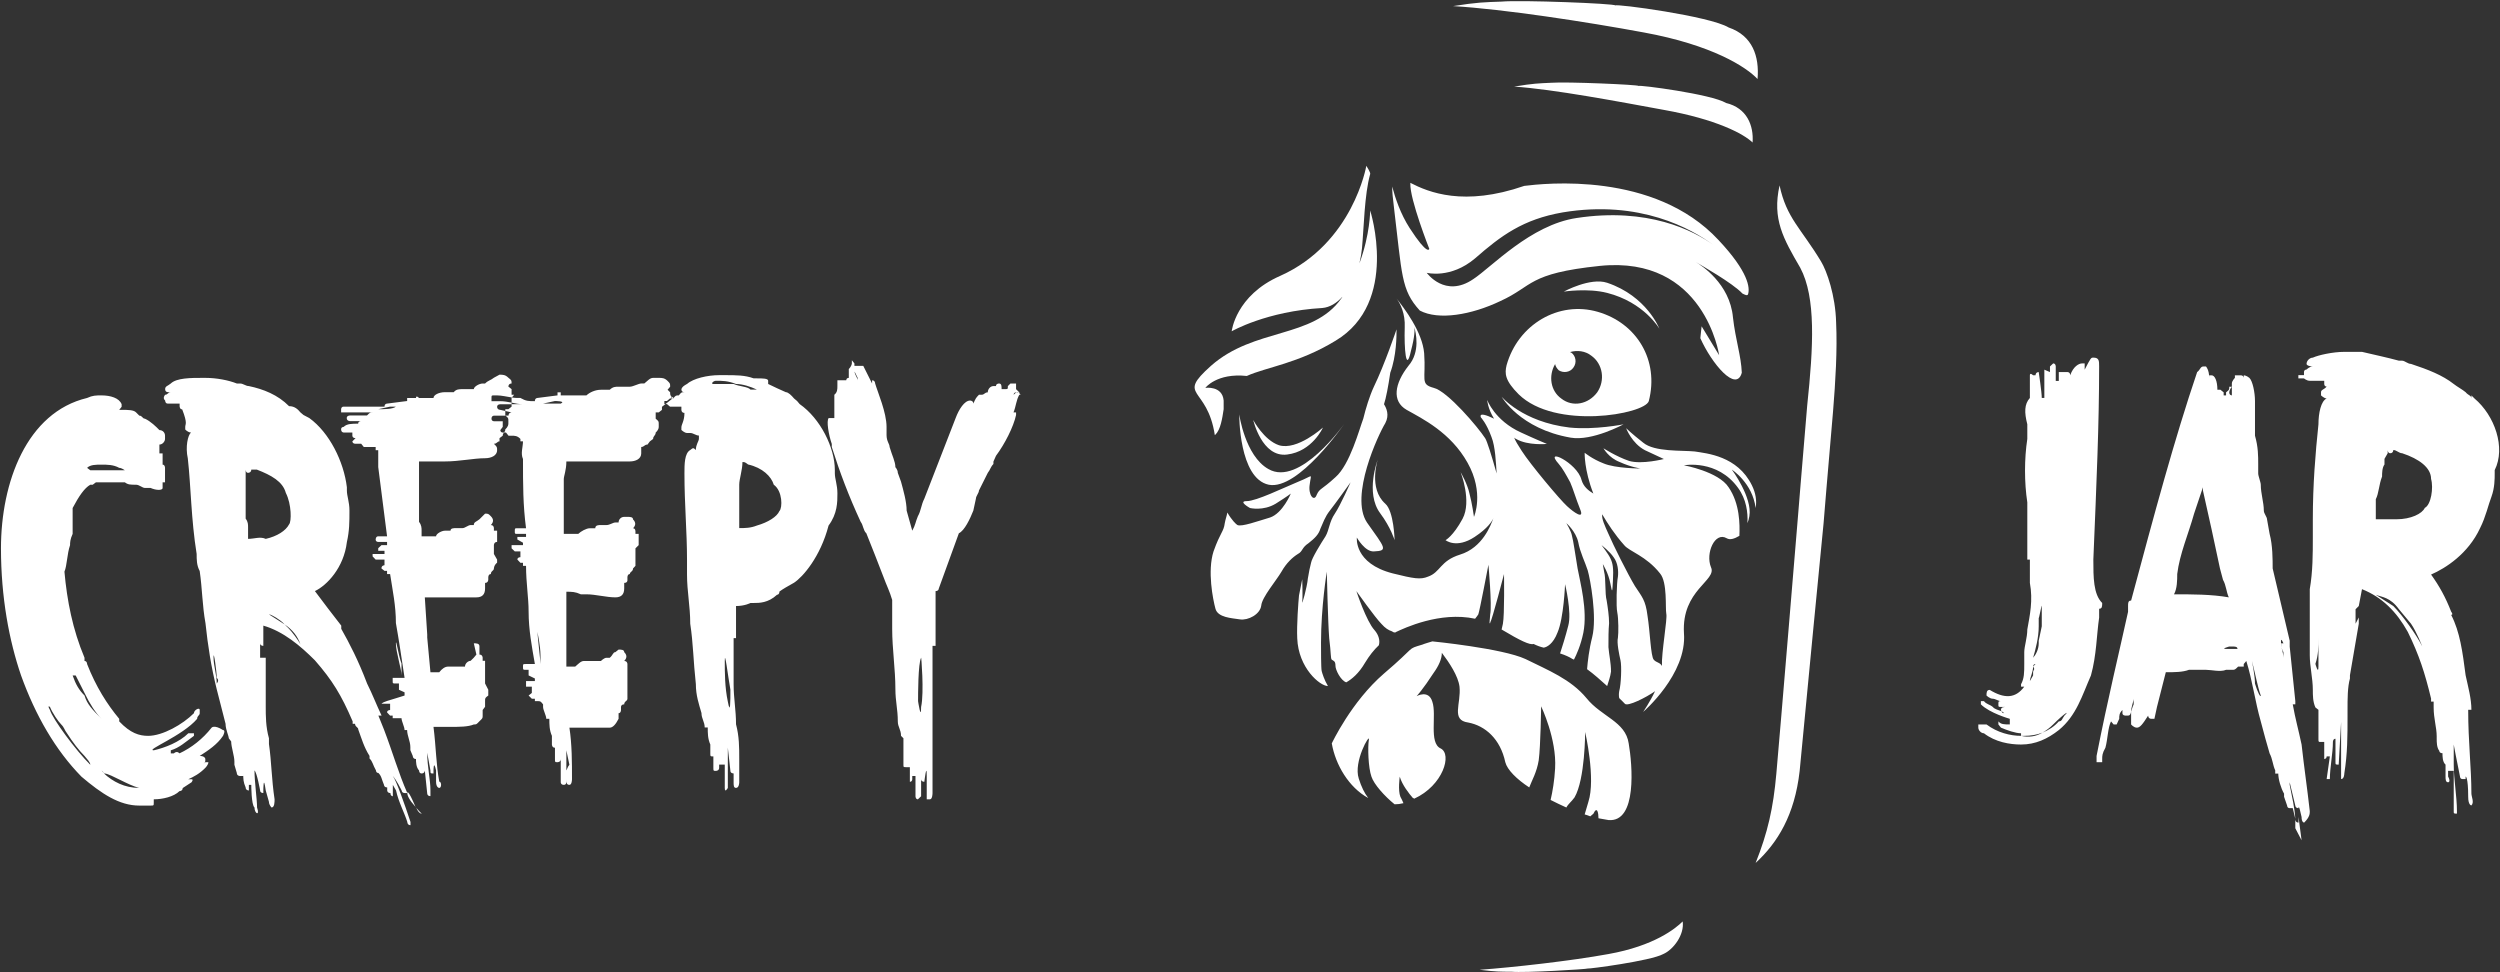 <svg version="1.2" xmlns="http://www.w3.org/2000/svg" viewBox="0 0 1556 605" width="1556" height="605">
	<rect x="0" y="0" width="1556" height="605" fill="#333333" stroke="none"/>
	<title>CRJ</title>
	<defs>
		<clipPath clipPathUnits="userSpaceOnUse" id="cp1">
			<path d="m-6737.98-7470.13h15031.96v8457.47h-15031.96z"/>
		</clipPath>
	</defs>
	<style>
		.s0 { fill: #ffffff } 
	</style>
	<g id="Clip-Path: Clip-Path: Page 1" clip-path="url(#cp1)">
		<g id="Clip-Path: Page 1">
			<g id="Page 1">
				<path id="Path 4" class="s0" d="m1010.5 264.1c0 0-19.5 10.6-32.9 8.3-31.7-5.5-43-25.5-43-25.5 0 0 12.9 15.7 42.3 19.2 15.6 1.6 33.6-2 33.6-2zm22.3-59.5c0 0-9.4-16.4-32.5-22.3-12.1-3.1-27-0.8-27-0.8 0 0 16.5-9 27-5.5 24.7 8.3 32.5 28.6 32.5 28.6zm-276.7 66.2c-4.7-30.9-24.3-23.5-2.4-43.1 27-23.9 63.4-16.8 81.1-41.9q0.4-0.4 0.7-1.1c-3.5 3.9-7.8 6.6-12.5 7-34.8 2-56.4 14.5-56.4 14.5 0 0 2.4-22.3 30.2-34.5 45.4-20.3 53.6-68.5 53.6-68.5 0 0 2.8 4.3 2.4 5.1-3.6 12.9-3.9 33.3-5.1 46.2q-0.4 4.3-1.6 9.4c6.7-18 6.7-32.9 6.7-32.9 0 0 18.4 57.2-21.6 81.1-23.1 14.1-43 16.4-55.2 21.9-18.7-2-25.8 7.4-25.8 7.4 0 0 10.6-1.5 11.4 7.9 0 0.8 0 3.1 0 5.4-0.8 5.5-2 13-5.1 15.7q0 0.4-0.4 0.4zm267-250.6c-35.7-6.6-87-14.5-118.7-16.4 15.3-2.4 19.2-2.4 30.2-2.8 11.7-1.1 70.8 1.2 70.8 2.4 0-1.2 58.8 6.6 70.5 13.7 14.9 5.1 19.2 18 18 32.1-7-7.5-28.2-21.2-70.8-29zm51.2 43.9c13 3.1 17.3 14.1 16.5 24.6-5.5-5.4-22.7-14.5-55.2-20.3-27.8-5.1-68.9-12.9-93.2-14.5 12.1-2 14.9-2 23.5-2.4 9-0.7 54 1.2 54 2 0-0.8 45.4 5.1 54.4 10.6zm-303 193.8c0 0 3.6 25.8 18.1 34 19.5 11.4 47.3-28.1 47.3-28.1 0 0-28.6 41.5-47 37.9-18.7-3.9-18.4-43.8-18.4-43.8zm86.2 28.2c0 0-5.9 18 4.7 27.4 5.4 4.7 5.8 22.7 5.8 22.7 0 0-2.3-7.8-9-16.8-9.4-12.6-1.5-33.3-1.5-33.3z"/>
				<path id="Path 5" fill-rule="evenodd" class="s0" d="m1077.9 292.3c0 0 12.9 17.3 10.9 29q-0.4 2.4-1.2 4.3c0.4-6.6-0.7-14.9-5.8-21.9-12.9-18-33.7-14.1-33.7-14.1 0 0 21.5 3.9 27.8 13.7 7 10.2 7 23.1 6.7 30.2-3.2 1.9-5.9 2.7-7.9 1.5-7.4-4.3-13.3 9.4-9.8 18 4 8.3-18.4 14.1-16.8 41.1 2 25.5-25.4 49-25.4 49 0 0 4.3-6.3 7.4-12.9-5.5 3.9-17.2 9.8-18.8 7.8-0.4-0.4-1.9-2-3.5-3.5q-0.4-2 0-4.3c1.2-4.3 1.6-15.7 0.8-19.2-0.8-3.5-2.4-11-1.6-14.1 0.4-2.8 0.4-11.8-0.4-15.7-0.8-3.5-0.4-18.4 0.4-22.3 0.4-3.5 0-8.6-2.7-12.1-2.4-3.6-7.5-7.5-7.5-7.5 0 0 4.3 5.5 5.5 8.2 1.6 3.2 2 6.3 1.6 13.8-0.4 7.4-0.4 8.2-1.6 1.9-1.2-6.6-4.7-12.1-4.7-12.1l0.8 4.7c1.2 4.3 0.4 13.7 1.6 18 0.7 4.3 1.5 9.8 1.5 14.1-0.4 4.3-0.4 9.4-0.4 14.9 0.4 5 1.6 9.7 1.6 15.2-0.4 3.2-1.6 6.3-2.4 9-3.9-3.5-8.2-7.4-12.5-10.5 0.4-4.7 1.2-12.2 3.2-20 3.1-12.5-1.2-36-2.8-41.5-1.6-5.1-4.7-11-5.9-17.6-1.5-6.7-7.4-11.8-7.4-11.8 0 0 3.1 5.1 3.5 7.9 0.8 2.7 2 11.3 3.5 20.3 1.6 8.6 6.3 25.9 3.6 39.9-1.6 7.9-4.3 13.8-5.9 16.9q-0.4-0.4-0.8-0.4-3.1-2-7.8-3.5c1.2-3.6 3.5-11 5.1-17.3 2.3-8.2-2-25.8-2-25.8 0 0-0.8 21.1-4.7 30.1-2.7 7.1-6.6 9.1-8.6 9.4q-3.1-0.7-6.3-2.3c-2.3 0.8-8.2-2-19.9-9q0.4-2 0.8-3.5c1.1-5.5 0.7-31 0.7-31 0 0-7.4 28.6-8.6 30.2q0 0.4 0 0.4-0.4 0-0.4 0c0-2 0.4-3.9 0.4-5.5 1.2-5.5-1.1-30.9-1.1-30.9 0 0-5.5 28.9-6.3 30.9-0.4 0.8-1.2 1.6-2 2.7-21.9-4.7-44.2 5.9-49.3 8.3q0 0-0.4 0 0.4 0.3 0.4 0.3-0.4 0-0.4 0-1.1 0-1.9-0.7c-2.4-0.8-4.3-2-6.7-4.7-3.9-3.9-15.6-20.4-15.6-20.4 0 0 6.2 18.8 11.3 24.3 2.7 3.1 3.5 6.6 2.7 9.4q-4.6 4.3-8.6 10.9c-3.9 6.7-8.2 10.2-11.7 12.2-3.5-1.2-6.7-7.8-6.7-10.2 0-3.1-1.1-3.1-2.3-3.9-0.8-0.8-0.4-3.9-1.6-13.3-0.8-9.8-1.5-41.5-1.5-41.5 0 0-3.6 21.9-3.6 44.2 0 4.3 0 15.7 0.4 17.6 0.4 1.6 1.6 5.5 3.9 9.4-5 0-18.4-11.3-19.1-29.7-0.4-8.2 0.7-22.7 1.1-26.7 0.8-3.9 2-10.1 2-10.1 0 0 0.4 10.9 0 14.1-0.4 3.1 3.1-9.4 3.5-14.5 0.8-4.7 1.2-6.7 2-9.8 0.4-2.8 6.2-12.2 9-16.5 2.3-3.9 2.3-9 5.8-14.1 3.6-5.4 9.8-19.5 9.8-19.5 0 0-9.8 13.7-12.9 17.6-3.1 3.9-4.3 7.8-5.9 11.3-1.1 3.6-3.5 5.9-7.4 9-4.3 2.8-3.5 5.1-6.6 6.7-3.2 2-7.1 5.5-10.2 11-3.2 5.5-12.2 16-12.6 21.1-0.7 5.5-8.2 9.4-13.3 8.6-5.1-0.8-13.7-1.1-15.2-6.6-1.6-5.9-5.1-23.5-1.2-35.7 4.3-12.1 6.3-12.1 7-17.6 0.4-2.3 1.2-4.3 1.6-6.6 2.7 4.7 5.5 7.4 6.3 7.8 2.7 1.2 12.5-2.4 20.3-4.7 7.9-2.7 12.9-14.9 12.9-14.9 0 0-1.9 1.6-9.4 6.3-7.8 4.7-16 2.7-16 2.7 0 0-7.8-4.3-2-4.3 5.9 0 22.7-8.2 32.1-12.1 9.8-3.9 7.9-5.5 7.1 1.5-1.2 6.7 2.7 11.4 4.3 6.7 2-4.3 2.7-2.7 11.7-11 9-7.8 14.9-30.1 17.3-36.4 1.5-6.2 3.9-14.1 6.6-19.9 6.7-13.8 14.1-35.7 14.1-35.7q0 0 0 0.4c0 0 0 0 0 0.4 0 3.1 0 15.7-3.9 26.2-1.2 8.3-2.7 16.1-3.9 19.6 1.5 2.4 3.5 6.7 0.8 11.8-4.3 7-22.3 45.4-11.4 61.8 11.4 16.1 13.3 17.6 4.3 18-5.5 0.4-10.6-8.6-10.6-8.6 0 0-1.9 16.1 22.4 22.3 12.9 3.2 17.2 4 21.9 2 7.8-2.7 7.4-9.8 19.9-13.7 14.1-4.3 19.2-18.4 20.8-22.7-0.8 1.9-3.5 6.3-11.7 11.7-11.4 7.5-18.1 2-18.1 2 0 0 4.7-2.4 10.6-13.3 5.9-11-1.2-29-1.2-29 0 0 4.3 7.4 5.5 13.3 1.6 5.9 2.8 14.5 2.8 14.5 0 0 6.6-14.9-4-33.7-10.5-18.8-28.1-27.4-37.9-32.9-9.4-5.4-7.5-16.4 1.1-27.4 7.5-8.6 4.7-20.7 3.6-24.2 0.4 1.5 0.4 5.8-2 14.8-3.1 14.5-4.3-1.5-3.9-14.5 0.4-8.6-2.7-14.8-5.1-18 4.7 5.9 16.1 20.8 17.2 34.1 1.2 16.4-2.7 19.2 5.9 21.5 8.6 2 27.8 24.7 32.1 31.4 1.2 1.9 3.9 10.5 7.1 21.9-0.4-6.3-0.8-16.8-3.2-22.7-3.1-8.6-6.6-12.2-6.6-12.2-1.2-3.1 3.5-1.5 8.2 0.8-3.9-6.2-4.3-11.7-4.3-11.7 0 0 4.7 12.9 21.1 20.3 8.6 4 16.1 7.1 16.1 7.1 0 0-11.8 1.2-19.2-3.1q-0.8-0.4-1.2-0.8 1.2 2.9 4.7 8.2c5.5 8.6 23.9 30.5 28.2 34.4 4.3 4 11 8.7 8.2 2-2.7-6.7-4.3-12.5-6.2-16.8-2.8-5.1-4.7-8.6-7.1-11.4-9.8-10.9 11.4-0.8 14.1 9.8 1.2 4.3 4.3 6.7 7.4 8.6-5.8-14.9-5.4-25.4-5.4-25.4 0 0 4.7 3.9 11.7 6.6 7.4 3.2 23.1 3.2 23.1 3.2 0 0-5.9-0.8-12.9-4-7.1-2.7-10.2-8.6-10.2-8.6 0 0 7.8 5.1 16 7.9 7.9 2.3 21.6-1.2 21.6-1.2 0 0-3.5-1.6-11.8-5.5-8.2-4.3-11.7-13.7-11.7-13.7 0 0 3.1 3.1 10.6 9 7 5.9 24.2 4.7 32.1 5.5 7.4 1.2 26.6 2.7 35.6 21.1q3.5 7.1 2.3 14.1c-1.9-15.6-14.8-23.9-14.8-23.9zm-40.8 89.7c-0.7-3.5 0.8-19.6-3.9-25.1-8.6-10.9-19.2-13.7-22.3-17.6-5.9-6.6-10.2-13.3-13.7-19.2-0.4 2.8 1.6 7.1 3.9 12.2 2.8 6.6 12.2 25.4 16.5 32.5 4.3 6.6 6.6 8.6 7.8 18.4 1.6 9.8 2 25.4 3.9 27.4 1.6 1.9 3.9 1.6 5.1 3.9-0.4-8.2 3.5-29.4 2.7-32.5zm103.8-126.1c-3.2 36.4-5.9 69.7-5.9 69.7 0 0-12.5 128.1-14.9 154.3-3.1 27.4-13.7 44.6-27.4 57.2 7.5-18.8 11-34.1 12.9-55.6 2.4-26.7 13.4-159.4 13.4-159.4 0 0 2.7-33.3 5.8-69.7 3.9-36.8 5.5-67.3-4.3-85.7-10.5-18.1-17.6-30.2-12.9-51.3 4.3 20.3 13.3 26.6 25.8 47.3 3.6 5.9 9 21.2 9.4 38 0.8 17.2-0.4 36.8-1.9 55.2zm-360.9 5.5c0 0 6.6 12.5 16 15.7 11.4 3.5 27.4-11 27.4-11 0 0-6.6 14.9-22.3 16.8-15.7 2-21.1-21.5-21.1-21.5zm133.8 188.3c-10.9-1.5-4.3-11.7-5.4-22.3-0.8-6.6-6.3-14.9-11-21.1 0 3.9-2 8.2-5.1 12.5-6.6 10.2-10.6 14.5-10.6 14.5 0 0 7.5-4.3 9.8 3.5 2.8 8.2-2.3 25.5 5.1 29 7.4 3.5 1.6 23.1-16.4 31.3q-0.4-0.4-0.8-0.4c-2.4-2.7-6.7-8.2-8.2-13.3 0 0-1.2 8.6 0.4 12.5q1.1 2 1.9 4-2.7 0.7-5.5 0.7c-6.2-5-12.9-12.5-14.4-17.2-2-5.5-2.4-18.4-1.6-23.1 0.8-4.3-9.8 13.7-6.3 24.3 1.6 5.1 3.5 9 5.9 12.1-12.1-6.6-20.4-20.7-22.7-34 0 0 12.1-25.9 32.5-43.5 20.7-17.6 13.7-14.9 23.9-18 0.7-0.4 6.2-2 6.2-2 0 0 43.5 4.3 58 11 14.1 7 28.1 12.5 37.9 24.3 9.4 11.7 24.3 14.5 26.3 28.2 2.3 13.3 5.4 49.3-12.6 47.7q-2.7-0.4-6.2-1.1c0-3.2-0.8-7.9-3.2-2.8-0.4 0.4-1.1 0.8-1.9 1.6q-2-0.8-3.5-1.2 1.1-3.5 2.3-7.8c4.7-14.5-2-43.5-2-43.5 0 0 0 29.4-6.6 40.7-2 2.8-3.9 4-5.1 6.3q-5.1-2.3-9.8-4.7c1.2-5.1 2.4-12.1 2.8-19.6 1.1-18.4-8.7-38.7-8.7-38.7 0 0-0.3 24.6-1.5 33.6-1.2 7.5-4.3 12.6-5.9 16.9-7.8-5.1-13.7-11-14.9-15.7-3.1-14.5-12.5-22.7-23.1-24.7zm133.5 123.8c1.2 8.2-5.8 17.6-12.1 20.3-7.8 4.3-47 9.4-47 9 0 0.4-39.5 2.8-47.4 2-7 0-9.7 0-19.9-1.2 20.7-1.5 56.7-5.5 80.2-9.8 28.6-5.1 41.9-16 46.2-20.3zm-178.1-387.7c-0.8-1.1-1.6-1.9-1.6-1.9 0 0 0.8 0.8 1.6 1.9z"/>
				<path id="Path 6" fill-rule="evenodd" class="s0" d="m1026.2 249.7c-2.8 8.2-58.3 18-81-4.3-8.7-8.7-8.7-13-7.5-18.1 7.1-25.4 32.5-40.3 56.8-33.2 24.2 7 38.3 30.1 31.7 55.6zm-35.6-28.2c-4-3.2-9-3.6-13.3-2.4q0.3 0.4 0.7 0.4c2.8 2 3.6 6.3 1.2 9.4-1.9 2.7-5.9 3.5-9 1.6-1.2-1.2-2-2.4-2.3-3.9-4.3 7.4-2.8 16.8 3.9 21.5 7 5.5 16.8 3.5 22.3-3.9 5.1-7.5 3.5-17.6-3.5-22.7z"/>
				<path id="Path 7" fill-rule="evenodd" class="s0" d="m1088 183.1c-0.4 1.2-1.9 0.4-3.5-0.4-6.3-6.7-25.8-17.6-29-19.6 3.2 2 21.2 13.3 23.1 34.5 1.6 14.1 5.1 23.9 5.5 34.4-3.5 12.6-18.8-5.8-25.8-21.5 0.4-4.3 0.8-7.4 0.8-7.4l10.9 18c0 0-9-62.3-74.3-55.6-45.1 4.7-41.2 12.5-61.9 21.9-18 8.6-38.4 12.1-50.1 5.9-11.8-12.9-11-22.3-16.1-64.2q-1.1-8.3-1.1-13c1.9 7.1 5.1 16.9 10.9 25.9 11.4 17.6 12.2 12.9 12.2 12.9 0 0-12.2-30.9-11.8-40.7q0 0 0-0.4c11.4 5.9 33.3 14.9 70.9 1.9 12.1-1.5 81-9.3 120.9 33.7 18.8 20 19.6 29.8 18.4 33.7zm-115.4-50.9c-24.7 4.3-38.4 14.5-54.5 28.6-15.2 12.9-30.1 9-30.1 9 0 0 11.4 16 29 3.9 11.3-7.4 35.6-33.7 64.2-38 44.5-6.8 72.9 7.8 85.4 16.9-13.8-10.2-45.9-28.4-94-20.4zm94 20.4q1.7 1.2 3 2.3-1.3-1.1-3-2.3z"/>
				<path id="Path 8" fill-rule="evenodd" class="s0" d="m419 247.7l-0.4 0.3h-1.6l-1.9 1.6h-1.6v1.9h0.7l-2.2 1.7v1.9l-2 1.6h-1.9v3.9c1.9 1.6 1.9 1.6 1.9 3.5v1.6c0 2-1.9 3.5-1.9 3.5 0 2-1.6 2-1.6 4l-2 1.5-1.5 2c-2 0-2 1.5-3.9 1.5v4c0 3.5-3.6 5-7.1 5h-39.5c0 5.5-1.6 9.1-1.6 11v34.1h9c1.6-1.6 5.1-3.5 7.1-3.5h3.5c0-2 2-2 3.5-2h3.5c2 0 4-1.6 5.5-1.6h2c0-1.9 1.5-3.5 3.5-3.5h2c1.5 0 3.5 0 3.5 1.6q2.7 2.7 0 5.5c1.5 0 1.5 1.9 1.5 1.9v1.6h2v7l-2 2v10.9l-1.5 1.6c0 2-2 2-2 3.5-1.5 0-1.5 2-1.5 2v2c0 0 0 1.5-2 1.5v3.5q0 5.5-5.5 5.5c-5.5 0-12.5-1.9-18-1.9h-3.5c-3.5-1.6-5.5-1.6-9-1.6v46.6h5.5c1.9-1.6 3.5-3.5 5.4-3.5h10.6c0 0 2-2 3.5-2h2c2-1.6 2-3.5 3.5-3.5l2-1.6c1.5 0 3.5 0 3.5 1.6q2.7 2.7 0 5.5c2 0 2 1.9 2 1.9v21.6c0 1.5-2 1.5-2 3.5-2 0-2 1.6-2 1.6v1.9c0 0 0 2-1.5 2v3.5q-2.8 5.5-5.5 5.5h-25.1c1.6 10.5 1.6 21.5 1.6 32.1 0 0 0 3.5-1.6 3.5-1.9 0-1.9-1.6-1.9-3.5v1.9c0 0 0 1.6-1.6 1.6-1.9 0-1.9-1.6-1.9-1.6v-14.4c0 1.9-2 1.9-2 1.9-1.6 0-1.6 0-1.6-1.9v-7.1c-1.9 0-1.9-2-1.9-2v-5.4c-1.6-3.6-1.6-7.1-1.6-10.6h-1.9c0-2-2-5.5-2-7.4v-1.6c-1.6-2-1.6-2-3.5-2h-1.6v-1.5h-1.9l-2-2 2-1.6v-3.9h-3.6v-3.5h5.5v-1.6l-3.9-1.9v-3.5h-1.6c-1.9 0-1.9 0-1.9-2 0-1.6 0-1.6 1.9-1.6h5.5c-1.9-10.9-3.9-21.5-3.9-32.5 0-9-1.6-18-1.6-28.6h-1.9v-1.9h-1.6l-1.9-2c0-1.5 1.9-1.5 1.9-1.5v-3.6h-3.5l-2-1.9v-2h7.1v-1.5l-3.5-2v-1.6h5.4v-1.9h-5.4c-1.6 0-1.6 0-1.6-1.6 0-1.9 0-1.9 1.6-1.9h5.4c-1.9-14.5-1.9-27.1-1.9-43.1-1.6-3.5 0-7.5 0-11h-1.6v-1.5c-1.9-2-3.5-2-5.5-2h-1.9l-1.6-2h-1.2c0.4-0.5 0.8-1 0.8-2 0 0 1.9-1.5 1.9-3.5v-1.6c0-1.9 0-1.9-1.8-3.4h1.9c0-2 1.9-2 1.9-2l-3.9-0.9v-1.1h1.9l2-1.6v-1.5h7.1c-2.6 0-4.8-0.5-7.1-1v-2.9l0.2-0.3c1.3 0.2 2.4 0.3 3.4 0.3h1.9c3.5 2 5.1 2 9 2 0-2 1.6-2 1.6-2l12.5-1.6v-1.9h2v1.9h16c2-1.9 5.5-3.5 9-3.5h5.5c2-1.9 3.5-1.9 5.5-1.9h7c2 0 5.5-2 7.1-2h1.9c2-1.6 3.5-3.5 5.5-3.5h3.5c2 0 3.6 0 5.5 1.9 1.6 1.6 1.6 1.6 1.6 3.6l-1.6 1.9 1.6 1.6c0 1.5 0 1.9 1.2 3.1 0.3-0.4 0.7-0.4 0.7 0.4zm-105.3 21.5c-0.4 0.5-0.8 1-0.8 2l-2 1.5v2c-1.5 0-1.5 1.5-3.5 1.5 2 2 2 2 2 4 0 3.5-3.9 5-7.5 5-7 0-16 2-25 2h-16.1v37.6c1.6 2 1.6 3.9 1.6 5.5v3.5h9c0-1.6 3.5-3.5 5.5-3.5h3.5c0-1.6 2-1.6 3.5-1.6h4c1.5 0 3.5-1.9 5-1.9h2c0-2 1.6-2 3.5-3.6l3.5-3.5c2 0 2 0 3.6 1.6q2.7 2.7 0 5.5c1.9 0 1.9 1.9 1.9 1.9v1.6h2v7c-2 0-2 2-2 2v5.5l2 3.5v1.9c-2 1.6-2 3.6-2 3.6 0 1.5-1.9 1.5-1.9 3.5-1.6 0-1.6 2-1.6 2v1.5c0 0 0 2-2 2v3.5q0 5.5-5.4 5.5h-32.1l1.5 23.1v1.9l2 21.6h5.5c1.5-2 3.5-3.5 5.4-3.5h10.6c0-2 2-3.6 3.5-3.6 2-1.9 2-1.9 3.6-3.9l-1.6-7c1.6 0 3.5 0 3.5 1.9v5.1c2 0 2 2 2 2v1.9h1.5v14.1l2 3.9v3.6c-2 1.5-2 1.5-2 3.5v3.5l-1.5 2v3.5c0 1.6 0 1.6-2 3.5-1.9 2-1.9 2-3.5 2-3.5 1.5-9 1.5-14.5 1.5h-10.6c1.6 12.6 1.6 23.5 3.6 34.1 1.5 0 1.5 3.9 0 3.9 0 0-2 0-2-3.9v-7c-1.6-7.1-1.6 0-1.6 0v1.9c-1.9 0-1.9 0-1.9-1.9l-2-11c0 9 2 16.4 2 23.5v3.5c-2 0-2-1.6-2-1.6l-1.5-14.4c0 0 0 1.9-2 1.9-1.6 0-1.6-1.9-1.6-1.9-1.9-2-1.9-5.5-1.9-7.1-2 0-2-1.9-2-1.9l-1.5-3.6v-1.9c0-3.6-2-7.1-2-10.6h-1.6c0-2-1.9-5.5-1.9-7.4h-5.5v-1.6h-1.6l-1.9-2c0-1.5 1.9-1.5 1.9-1.5v-3.9h-5.4q0 2.7 0 0c1.9-1.6 3.5-1.6 14.4-5.1v-2l-3.5-1.6v-3.9h-1.9c-2 0-2 0-2-1.5v-2h7.4c-1.9-12.5-3.5-23.5-5.4-34.1 0-10.9-2-19.9-3.6-30.5h-1.9v-2h-1.6l-1.9-1.5c0-2 1.9-2 1.9-2v-3.5h-5.5l-1.9-2v-1.5h7.4v-2h-3.9v-1.6l2-1.9h3.5v-2h-5.5c0 0-1.6 0-1.6-1.5 0 0 0-2 1.6-2h5.5q-2.8-21.5-5.5-43.1v-10.5h-1.6v-2h-7.4l-1.6-2h-3.5c-2 0-2-1.5-2-1.5l2-2c-2 0-2-1.5-2-1.5v-2h-5.4c0 0-1.6 0-1.6-2 0-1.5 1.6-1.5 1.6-1.5 1.9-2 5.4-2 9-2 0-1.6 1.9-1.6 1.9-1.6h-7c0 0-2 0-2-1.9 0-1.6 2-1.6 2-1.6h10.6c1.9-1.9 1.9-1.9 3.5-1.9h-19.6v-2c0 0 0-1.6 1.6-1.6h25.4c0-1.9 1.6-1.9 1.6-1.9l12.5-1.6v-1.9h5.5c0-2 1.9 0 1.9 0h9c0-2 3.6-3.6 7.1-3.6h5.5c1.5-1.9 3.5-1.9 5.5-1.9h7c0-1.6 3.5-3.5 5.5-3.5h1.5c2-2 3.6-2 5.5-3.6l3.5-1.9c2 0 3.6 0 5.5 1.9 2 1.6 2 1.6 2 3.6-2 0-2 1.9-2 1.9l2 1.6v3.5h1.6l-1.4 1.7c-3.1-0.5-6.7-1.3-9.2-1.3h-1.9c-1.6 0-1.6 0-1.6 1.6v2h5.5c2.5 0 4.8 0.5 7 0.9v1h-7c0 0-2 0-2 1.6 0 1.9 2 1.9 2 1.9l3.1 0.7v2.8q0.1 0.1 0.1 0.1h-7.1c0 0-1.6 0-1.6 1.9 0 1.6 1.6 1.6 1.6 1.6h5.4v3.5l-1.5 2c0 0 0 1.5 1.5 1.5zm104.6-21.9c-1.2-0.8-0.8 0.4 0.7 0.4-0.7 0-0.7-0.4-0.7-0.4zm-65.8 232.2c0.4-0.4 0.8-2.4 1.9-3.5l-1.9-9zm-16.1-66.2v-5.5c0-5.5-1.9-14.5-1.9-14.5 0 2 1.9 18 1.9 20zm1.6-162.1h11c3.5-1.6-3.6-1.6-3.6-1.6zm296.4-5.5c-2 3.6-2 7.1-3.6 11h1.6v1.6c-1.6 7.4-7 18-12.5 25.4l-1.6 3.6v1.5c-1.9 2-1.9 3.5-3.5 5.5q-2.7 5.5-5.5 11c0 1.5-1.9 3.5-1.9 5.1l-1.6 7.4c-2 5.1-5.5 12.5-9 14.1l-12.5 34.4c0 0 0 1.6-2 1.6v34.1h-1.9v91.6c0 0 0 3.9-1.6 3.9h-2v-14.5c0-9-1.5 3.6-1.5 3.6 0 0-2 0-2-1.6v10.6l-2 1.9c-1.5 0-1.5-1.9-1.5-1.9v-12.6h-2v2c0 0 0 1.6-1.5 1.6v-9.1h-2c-2 0-2 0-2-1.5v-16.5l-1.5-1.5c0-3.9-2-5.5-2-9 0-7.5-1.5-12.6-1.5-20 0-12.5-2-25.1-2-37.6v-18c-1.6-5.5-3.5-9-5.5-14.5q-5.1-13.3-10.6-27c-1.9-1.6-1.9-5.1-3.5-7.1-7.4-16-12.9-30.5-18-46.6v-1.9c-1.9-5.5-3.5-14.5-1.9-16.1h3.5v-14.5c1.9-1.5 1.9-3.5 1.9-5.4v-3.6h5.5c0 0 0-1.5 1.6-1.5v-5.5c1.9-2 1.9-3.5 1.9-3.5v-2l1.6 2v1.5h5.5q2.7 5.5 5.5 11v-2c1.9 0 1.9 2 1.9 2 1.6 5.5 7.1 18 7.1 27v5.1c0 3.9 1.9 5.5 1.9 7.4 1.6 5.5 3.6 9.1 3.6 12.6 0 0 1.5 1.5 1.5 3.5l2 5.5c1.5 5.5 3.5 12.5 3.5 18l3.5 12.5c2-3.5 2-5.5 3.5-9 2-3.5 2-7 4-10.9 7-18.1 12.5-32.2 19.5-50.2 2-5.4 5.5-10.9 9-10.9 0 0 2 0 2 1.9 1.6-3.5 1.6-3.5 3.5-5.5h1.6c1.9 0 1.9-1.5 3.9-1.5 0-2 1.6-3.9 3.5-3.9h1.6c0-1.6 1.9-1.6 1.9-1.6 1.6 0 1.6 1.6 1.6 3.5h2c1.9 0 1.9 0 1.9-1.9l1.6-1.6h3.5v3.5l2 2q-1.2-0.4-2 0h0.1c-0.8 0-1.6 0.4-1.6 1.5l1.6-1.5c0 0 1.9 0 1.9 0 0 1.5 1.9 1.5 0 1.5zm-100.6-9v-1.5l-1.9-3.9c0 1.9 1.9 3.9 1.9 5.4zm39.5 172.7c-1.9 3.5-1.9 23.1-1.9 27 0 0 1.9 12.6 1.9 3.6 2-9 0-32.5 0-30.6zm-319.8 84.2h-1.5c-2 0-2-1.6-2-1.6-3.1-6.2-5.1-8.6-5.5-9 2 2.4 7.5 18 11 28.6v2c-2 0-2-2-2-2-1.5-5.1-5.5-12.5-7-19.6l-2-3.5v7.1c0 0-1.5 0-1.5-2-2 0-2-1.6-2-1.6v-1.9c-2 0-2-1.6-2-1.6-1.5-3.5-1.5-5.5-3.5-7.4-1.5 0-1.5-1.6-1.5-1.6-2-3.5-2-5.5-4-7.4v-1.6c-3.5-5.5-5-11-7-16.4 0-1.6-2-1.6-2-3.6h-1.5v-1.5c-7.1-16.5-12.6-25.5-23.5-38-9-9-19.6-18-32.1-21.6v12.6c0 0-2 0-2-1.6v9h3.5v30.6c0 5.4 0 12.5 2 19.5v3.6c1.6 10.9 1.6 21.9 3.5 34.4 0 1.6 0 5.1-1.9 5.1 0 0-1.6-1.6-1.6-3.5l-2-7.1c-1.5-10.9-1.5 0-1.5 0v1.6c0 0-2 0-2-1.6 0 0-1.9-10.9-3.5-12.5 0 7.1 1.6 18 1.6 23.1 1.9 5.5-1.6 3.9-1.6 0-2-1.6-2-14.1-2-14.1h-1.5v3.5c0 0-2 0-2-1.9-1.5-3.5-1.5-5.1-1.5-9v1.9h-2c0 0-2 0-2-1.9l-1.5-5.1v-2c0-3.5-2-9-2-12.5l-1.5-2c0-1.5-2-5.4-2-9q-2.7-10.5-5.5-21.5c-3.5-14.1-5.5-27-7-41.1-2-11-2-21.6-3.6-32.5-1.9-3.5-1.9-7.1-1.9-10.6-3.5-21.9-3.5-41.5-5.5-59.5-1.6-7.1 0-14.5 2-16.1-2 0-3.6-1.9-3.6-1.9v-1.6c0-1.9 1.6-1.9-1.9-10.9-1.6 0-1.6-2-1.6-2v-1.6h-7.4c-1.6 0-1.6-1.9-1.6-1.9-1.9-1.6 0-3.6 0-3.6 1.6 0 1.6-1.5 3.5-1.5-1.9 0-3.5 0-3.5-2 0-1.9 1.6-1.9 3.5-3.5 3.6-3.5 12.6-3.5 19.6-3.5h2c7 0 14.5 1.5 19.5 3.5h2c2 0 3.5 1.6 5.5 1.6 9 1.9 18 5.4 25 12.5 3.6 0 5.5 2 7.1 3.9l1.9 1.6 3.6 1.9c12.5 9 21.5 27.1 23.4 43.1v2c0 3.5 1.6 7 1.6 12.5 0 7 0 12.5-1.6 19.6-1.9 16-12.5 27-19.9 30.5q8.2 11 16.4 21.5v2c5.1 9 10.6 19.6 16.1 34.1 3.5 7 5.5 12.5 9 19.9h-2l3.5 8.7c5.5 14.4 9 27 14.5 39.5zm5.5 9q0 0.1 0.1 0.2-0.3-0.3-0.5-0.6 0.4 0.4 0.4 0.4zm3.5 3.9c0 0-1.9 0-3.4-3.7q1.4 1.7 3.4 3.7zm-9-12.9c0 0 0-3.5 5.1 8.6-3.9-4.3-5.1-7-5.1-8.6zm-76.3-104.9l-0.8-0.8c-1.9-2-7.4-5.5-9-5.5l5.5 3.5q1.9 1.2 4.3 2.8zm2.7 2.7c1.6 1.6 5.9 7.1 7.1 9.8-1.6-5.1-5.1-9.4-9.8-12.5zm-14.5-56c7.1-1.6 12.5-5.1 14.5-9 1.6-1.6 1.6-12.6-2-19.6-1.9-7.1-9-11-18-14.5h-3.5c0 2-2 2-2 2-1.5 0-1.5-2-1.5-2v30.5c1.5 2 1.5 3.6 1.5 5.5v7.1c4 0 7.5-1.6 11 0zm-30.5 86.5c0-3.9-2-18-2-12.9 0 5.5 2 10.9 2 16.4 0 0 1.9-1.9 0-3.5zm3.9 32.5c1.9 0 0 3.6 0 3.6-3.6 5.4-9.1 9-14.5 12.5 3.5 0 3.5 2 3.5 2 0 1.9 0 1.9-1.6 3.5l1.6-1.6h1.9c0 1.6-1.9 3.5-1.9 3.5-3.5 3.6-7.1 5.5-10.6 7.1h2c1.5 0 0 1.9 0 1.9l-5.5 3.6c0 1.9-2 1.9-2 1.9-3.5 3.5-10.5 5.1-16 5.1v2c0 1.9 0 1.9-2 1.9h-7c-12.5 0-23.5-7.4-36-18-16.1-16.4-28.6-38-37.6-63-7.4-21.6-12.5-48.6-12.5-79.1 0-41.1 16-84.6 53.6-93.6 3.5-1.6 5.5-1.6 9-1.6 5.5 0 11 1.6 12.5 5.5v1.6l-1.5 1.9h1.5c3.9 0 7.5 0 9 1.6l2 2c1.9 0 1.9 1.9 3.5 1.9 3.5 1.6 7.1 5.1 9 7.1 2 0 3.5 1.5 3.5 3.5v2c0 1.5-1.5 3.5-3.5 3.5v5.5h2v7c1.5 0 1.5 2 1.5 2v9h-1.5v3.5c0 1.6-3.9 1.6-7.5 0h-3.5c-1.6 0-3.5-2-5.5-2-3.5 0-5.1 0-7-1.5h-18l-2 1.5h-1.5c-3.6 2-7.1 7.1-11 14.5v16.1c-1.6 3.5-1.6 5.5-1.6 7-1.9 5.5-1.9 12.9-3.5 16.5 1.6 18 5.1 36 12.5 53.6v2c1.6 0 1.6 1.9 1.6 1.9 5.5 14.1 12.5 25.1 20 34.1v1.6c7 7.4 12.5 9 18 9 9 0 21.5-7.1 28.5-14.1 0-2 3.6-3.9 3.6-2v2c0 1.5-1.6 1.5-1.6 3.5-9 10.6-32.5 19.6-27 19.6 7-1.6 16-5.1 21.5-10.6h3.5v1.6c-5.4 3.9-9 7.4-14.4 9v1.9h1.9c2-1.9 3.5 0 3.5 0 7.5-3.5 14.5-9 20-16 0 0 1.6-2 7.1 1.5zm-82.6 21.6c0-1.6-2-3.5-3.6-5.5-3.5-3.5-7.4-8.6-10.9-14.1-1.6-2-1.6-3.5-3.6-5.5-1.9-1.9-5.4-7-7-10.9 0 0-2-1.6 0 1.9 1.6 5.5 16 25.1 25.1 34.1zm-3.6-43.1c1.6 5.5 5.1 9 10.6 14.5q-5.5-5.5-10.6-16.1-2.7-5.4-5.5-10.9h-1.9c1.9 5.5 3.9 9 7.4 12.5zm1.6-141.7l2 1.5h21.5c0 0-2-1.5-3.5-1.5-3.6-2-7.5-2-11-2-3.5 0-7 0-9 2zm9 188.3q0.4 0.8 1.9 1.9-0.2 0-0.4 0c5.5 5.1 12.9 9 21.9 9-7.1-1.8-17.3-8.5-21.5-9zm1.9 1.9q0 0 0 0l0.1 0.1q0 0-0.1-0.1zm181.3-228.3h-3.6l-7.4 1.6c3.9 0 9 0 11-1.6zm3.5 167.2c0-3.9-3.5-14.5-3.5-19.9 0-3.6 1.9 9 3.5 12.5zm265.8-93.2c-5.1 19.6-16.1 32.1-21.5 35.6-3.6 2-7.1 4-9.1 5.5 0 2-1.5 2-1.5 2-5.5 5.1-11 5.1-14.5 5.1h-2c0 0-3.5 1.9-9 1.9v20h-1.5v28.6c0 9 1.5 16 1.5 25 2 7.5 2 14.5 2 21.6v14.5c0 0 0 3.5-2 3.5-1.5 0-1.5-1.6-1.5-3.5v-5.5c0 0-2 0-2-1.6l-1.6-14.5v25.1c0 0-1.9 3.5-1.9 0v-14.5h-3.5v2c0 1.9-2 1.9-2 1.9-1.6 0-1.6 0-1.6-1.9v-7.1c-1.9 0-1.9 0-1.9-2v-5.4c-1.6-3.6-1.6-7.1-1.6-10.6h-1.9c0-3.5-2-5.5-2-9-1.6-5.5-3.5-11-3.5-18-1.6-14.5-1.6-25.1-3.5-37.6 0-11-2-20-2-30.6v-9c0-18-1.6-34.4-1.6-54 0-5.5 0-12.5 3.6-14.5 1.9-1.5 1.9-1.5 3.5 0 0-3.5 1.9-5.5 1.9-7v-2c-1.9 0-3.5-1.6-5.4-1.6h-2c-1.6 0-3.5-1.9-3.5-1.9v-1.6c0-1.9 1.9-3.9 1.9-9-1.9 0-1.9-1.9-1.9-1.9v-2h-7.1l-1.9-1.6h-0.9l4.4-3.5h0.4c1.6-1.9 1.6-1.9 3.5-1.9 1.6-2 1.6-2 3.5-2-1.9 0-1.9-1.6-1.9-1.6 0-1.9 3.5-3.5 3.5-3.5 3.9-3.5 12.9-5.5 20-5.5h3.5c7 0 12.5 0 18 2h2c3.5 0 7 0 7 1.5v2q5.5 2.7 11 5.1c1.5 0 3.5 2 5.1 3.9l1.9 1.6 1.6 1.9c12.9 9 21.9 27.1 21.9 41.1v2c0 3.5 1.6 7.1 1.6 12.5 0 5.5 0 12.6-5.5 20zm-48.6-84.6h4c-4-1.9-9-3.5-13-3.5-5.1-2-8.6-2-12.5-2-1.6 0-3.5 2-1.6 2h12.6c3.5 1.6 9 1.6 10.5 3.5zm-12.5 186.8c-1.6-9-3.5-25.1-3.5-18 0 7.4 0 16.4 1.9 25.4 1.6 8.7 1.6 0 1.6-7.4zm27-127.6c-1.5-5.1-7-10.6-16-12.6-2-1.5-2-1.5-3.5-1.5 0 5-2 10.5-2 14.1v27c3.5 0 7 0 11-1.6 7-2 12.5-5.5 14-9 2-2 2-12.5-3.5-16.4zm1071.1-9.1v2c0 3.5 0 9-2 14.5-2 5.1-3.5 12.5-7.1 19.6-7.4 16-21.5 25-30.5 28.9 5.1 7.1 9 14.1 12.5 23.1 0 0 1.6 2 0 2 5.5 10.6 7.1 23.1 9 37.6 1.6 7.4 3.6 14.5 3.6 21.5h-2c0 20 2 36.1 2 52.1 0 2 1.9 5.5 0 7.4 0 0-2 0-2-5.4 0-12.6-1.6-12.6-1.6-12.6v1.6h-1.9c-1.6 0-1.6-1.6-1.6-1.6-1.9-9-3.9-19.9-3.9-19.9v12.5c0 9 2 20 2 29v1.5c-2 0-2 0-2-1.5v-25.1h-3.5v3.5c1.9 3.6 0 3.6 0 3.6-1.6 0-1.6-2-1.6-3.6v-7.4c-1.9-1.6-1.9-5.1-1.9-7.1-2 0-2-1.5-2-1.5-1.6-2-1.6-5.5-1.6-7.5v-1.5c0-5.5-1.9-11-1.9-18v-3.6h-1.6v-1.9c-3.9-16.1-7.4-27-14.5-41.5-7-12.6-16-21.6-28.5-26.6l-2 10.5-2 2v9l2-3.9v3.9l-5.5 32.1v2c-1.5 5.4-1.5 12.5-1.5 19.5v3.6c0 12.9 0 23.4-2 36 0 0 0 3.5-2 3.5v-35.6l-1.5 26.6c-2 0-2 0-2-1.6v-14.5c-1.6 0-1.6 2-1.6 2 0 7-1.9 16.1-1.9 23.1h-2l2-14.1h-2c0 1.6-1.5 1.6-1.5 1.6v-10.6h-2c-1.6 0-1.6 0-1.6-2v-18l-1.9-1.5c-1.6-3.6-1.6-7.5-1.6-11 0-7-1.9-14.5-1.9-21.5v-41.1c1.9-11 1.9-22 1.9-32.5v-11c0-21.5 1.6-41.1 3.5-59.1 0-7.1 1.6-14.5 5.1-16.1-1.5 0-3.5-1.9-3.5-1.9v-2c0-1.6 2-1.6 3.5-3.5-1.5 0-1.5-1.6-1.5-1.6v-2h-9c-2 0-3.6-1.5-3.6-1.5h-3.5v-2h3.5v-1.9c0-1.6 1.6-1.6 1.6-1.6 0 0 2-2 3.9-2-3.9 0-3.9-1.5-3.9-1.5 0-2 2-3.9 3.9-3.9 3.5-1.6 12.5-3.6 19.6-3.6h11c8.6 2 16 3.6 23 5.5h2c1.6 0 3.5 2 5.5 2 10.6 3.5 19.6 7 26.6 12.5 2 1.6 5.5 3.5 7.4 5.1 1.6 2 3.6 2 3.6 3.9v-1.9l1.9 1.9c12.6 10.6 19.6 30.6 12.6 44.6zm-74 77.6l10.9 7c5.5 5.5 14.5 18 18 25.1 0 0-3.5-9-7-14.1l-7.5-9c-5.4-7.5-10.5-7.5-14.4-9zm34.4-72.1c0-7-7.4-12.5-18-16-2 0-3.5-2-5.5-2 0 0 0 2-1.9 2-1.6 0-1.6-2-1.6-2v2l-2 3.5v3.5c-1.5 2-1.5 5.5-1.5 7.5-2 5.1-2 10.5-3.9 14.1v12.5h12.9c9 0 16-3.5 17.6-7.1 3.9-1.9 5.5-12.5 3.9-18zm-72 115.1c0 0 1.9 7.1 1.9 1.6v-17.6c0 5.1 0 10.6-1.9 16zm-132.7-37.9c0 2 0 3.6-1.9 3.6v5.5c-1.6 10.9-1.6 23.4-5.1 36-5.5 12.5-9 25-20 34-7 5.5-14.5 9-23.5 9-7 0-16-1.5-23.1-7-1.9 0-3.5-2-3.5-3.5v-2h5.1c6.7 5.1 14.9 7.1 21.5 7.1v-1.6c-3.5 0-9-2-12.5-3.5l-1.6-2v-1.9c1.6 1.9 3.6 1.9 7.1 1.9v-3.5c0 0-12.5-3.5-18-9v-2h1.9c1.6 2 3.6 2 5.5 3.6 1.2 1.5 3.5 1.9 5.5 2.7-0.4-0.4-0.4-0.8-0.4-0.8 0-1.9 2-1.9 3.5-1.9h-3.5c-1.6 0-1.6 0-1.6-1.6 0-2 0-2 1.6-2-1.6 0-3.5-1.5-5.1-1.5-1.9 0-3.9-2-3.9-2 0-1.6 0-3.5 2-3.5 9 5.5 16 5.5 21.5-2h-2v-1.5c2-3.6 2-7.5 2-12.6v-7.4c0-3.5 1.9-9 1.9-14.1 1.6-9 3.6-18 1.6-29v-14.5h-1.6v-35.6c-1.9-12.5-1.9-27 0-39.5v-9.1c-1.9-7.4-1.9-12.5 1.6-16.4v-14.1c0-2 2 0 2 0h1.5c0 0 0-2 2-2 0 0 1.9 12.6 1.9 16.1h1.6v-17.6l3.5 1.5v-3.5l2-1.9c1.6 0 1.6 1.9 1.6 1.9v9h1.9v-5.5h5.5c0 0 1.6 0 1.6 2 1.9-5.5 5.4-7.4 7.4-7.4h1.6v3.9c3.9-7.5 3.9-7.5 5.4-7.5 3.6 0 3.6 2 3.6 5.5 0 36-1.6 72.1-3.6 120.2 0 11 0 21.6 5.5 27zm-61 68.6q-0.8-0.8-1.6-1.2c0 0.4 0.4 1.2 1.6 1.2zm10.5 14.1c4.7 1.1 9.4 0.4 13.3-2q-5.1 2-11.3 2-0.8 0-2 0zm13.3-2c4-1.6 7.5-3.9 10.2-7 2 0 2-1.6 3.5-3.6 3.6-3.5 0-1.5-7 5.5q-3.1 3.1-6.7 5.1zm-5.8-46.6c1.5-1.6 3.5-5.1 3.5-9v-1.6l1.9-9v-12.5c0-2-1.9 9-1.9 7.1v5.4c0 7.1-2 14.5-3.5 19.6zm-2 14.5l2-3.5v-2c0-1.5 1.5-1.5 0-3.5l1.5-1.6c-1.5 0-1.5 1.6-1.5 1.6 0 3.5-2 7-2 9zm170.7 88.1c0 0-1.6 0-1.6-3.5-1.9-9-1.9-5.5-1.9-5.5-2 0-2-1.6-2-1.6l-3.5-14.5v1.6c1.5 7.8 3.1 14.1 3.5 21.1l-1.6-6.6h-1.9c-1.6 0-1.6-1.6-1.6-1.6l-1.9-5.5v-1.9c-2-3.5-3.6-9-3.6-12.5h-1.9v-2c-1.6-3.5-1.6-7-3.5-10.6-1.6-5.5-3.6-12.5-5.5-19.9-3.6-12.6-5.1-25.1-9-37.6l-1.6 1.9v1.6h-3.5c-2 2-2 2-3.9 2h-3.6c-3.5 1.5-9 0-12.5 0h-10.6c-3.9 1.5-9 1.5-14.4 1.5q-2.8 11-5.5 21.6l-1.6 7.4h-1.9c-2 0-2-2-2-2-3.5 5.5-5.1 7.5-7 7.5-2 0-3.6-2-3.6-2 0-0.2 0-7.6 0-7.8-0.4 1.6-0.8 2.3-1.9 2.3h-1.6c0 0-1.9 0-1.9-1.5v-2c-2 2-2 3.5-2 5.5l-1.6 3.5h-1.9l-1.6-1.9c-2 3.9-2 10.9-3.5 16.4-2 3.5-2 5.1-2 7.1v1.9h-3.5v-3.9c7-35.6 14.1-64.6 19.6-89.7v-3.5c0-2 0-3.5 1.9-3.5 14.5-54.1 27-100.6 41.1-142.2 2-1.5 2-3.5 3.9-3.5h1.6c0 0 2 2 2 7.1v-1.6h1.5c2 0 3.6 3.5 3.6 9h1.9l2 1.6v1.9h1.5v-1.9c2-1.6 2-1.6 2-3.5h1.6c-1.6 1.9-1.6 3.5-1.6 3.5 0 1.9 1.6 1.9 1.6 1.9v-7.4c0-1.6 1.9-3.5 1.9-3.5v-1.6h3.5c2 0 2 1.6 2 1.6v-1.6c0 0 1.6 0 3.5 1.6 2 1.9 3.5 9 3.5 14.5v21.5c2 7 2 12.5 2 18v5.5c0 1.6 1.6 5.5 1.6 7 0 5.5 1.9 11 1.9 16.1 0 1.9 2 3.9 2 5.5l1.6 9c1.9 7 1.9 16 1.9 21.5l10.6 45v3.6l3.5 34v2h-1.6c1.6 9 3.6 16 5.5 25 1.6 14.5 3.5 27.1 5.1 41.5 0 1.6 0 3.6-3.5 7.1zm-106.1-73.6v-3.5c0 1.5-1.6 5.1-1.6 8.2 0.4-1.2 0.8-3.1 1.6-4.7zm102.6 73.6v-3.5l1.9 14.5-3.9-7.5c0-1.4 0-4 0-5.5 0 0 0 2 2 2zm-23.5-79.1c-2-5.5-3.6-14.5-5.5-21.5 0 0 1.9 9 1.9 14.1 1.6 5.4 3.6 9 3.6 7.4zm-14.5-29c0-1.5-1.6-1.5-3.5-1.5h-1.6c0 0-5.5 1.5-2 1.5zm-5.4-32.1c-1.6-3.5-1.6-7.4-3.6-10.9l-1.9-7.1q-5.1-24.3-10.6-48.5v-2l-5.5 16.4c-3.5 12.6-9 25.1-10.5 37.6 0 3.6 0 9-2 12.6 11 0 23.5 0 34.1 1.9zm32.8 31.3c0.8 2.4 1.2 5.1 1.2 6.3v-3.5q-0.8-1.6-1.2-2.8zm-0.3-2.7h1.5c0 0-1.5-3.5-1.5-1.6zm0.3 2.8c0-1.6-0.3-2.8-0.3-2.8 0 0 0 0.8 0.3 2.8zm-1000.9-155.5q-0.4-0.4-0.8-0.4 0.4 0 0.8 0.4zm-232.6 153.5q0.4 0.3 0.4 0.7 0-0.4-0.4-0.7zm47 72.8l2 1.5z"/>
			</g>
		</g>
	</g>
</svg>